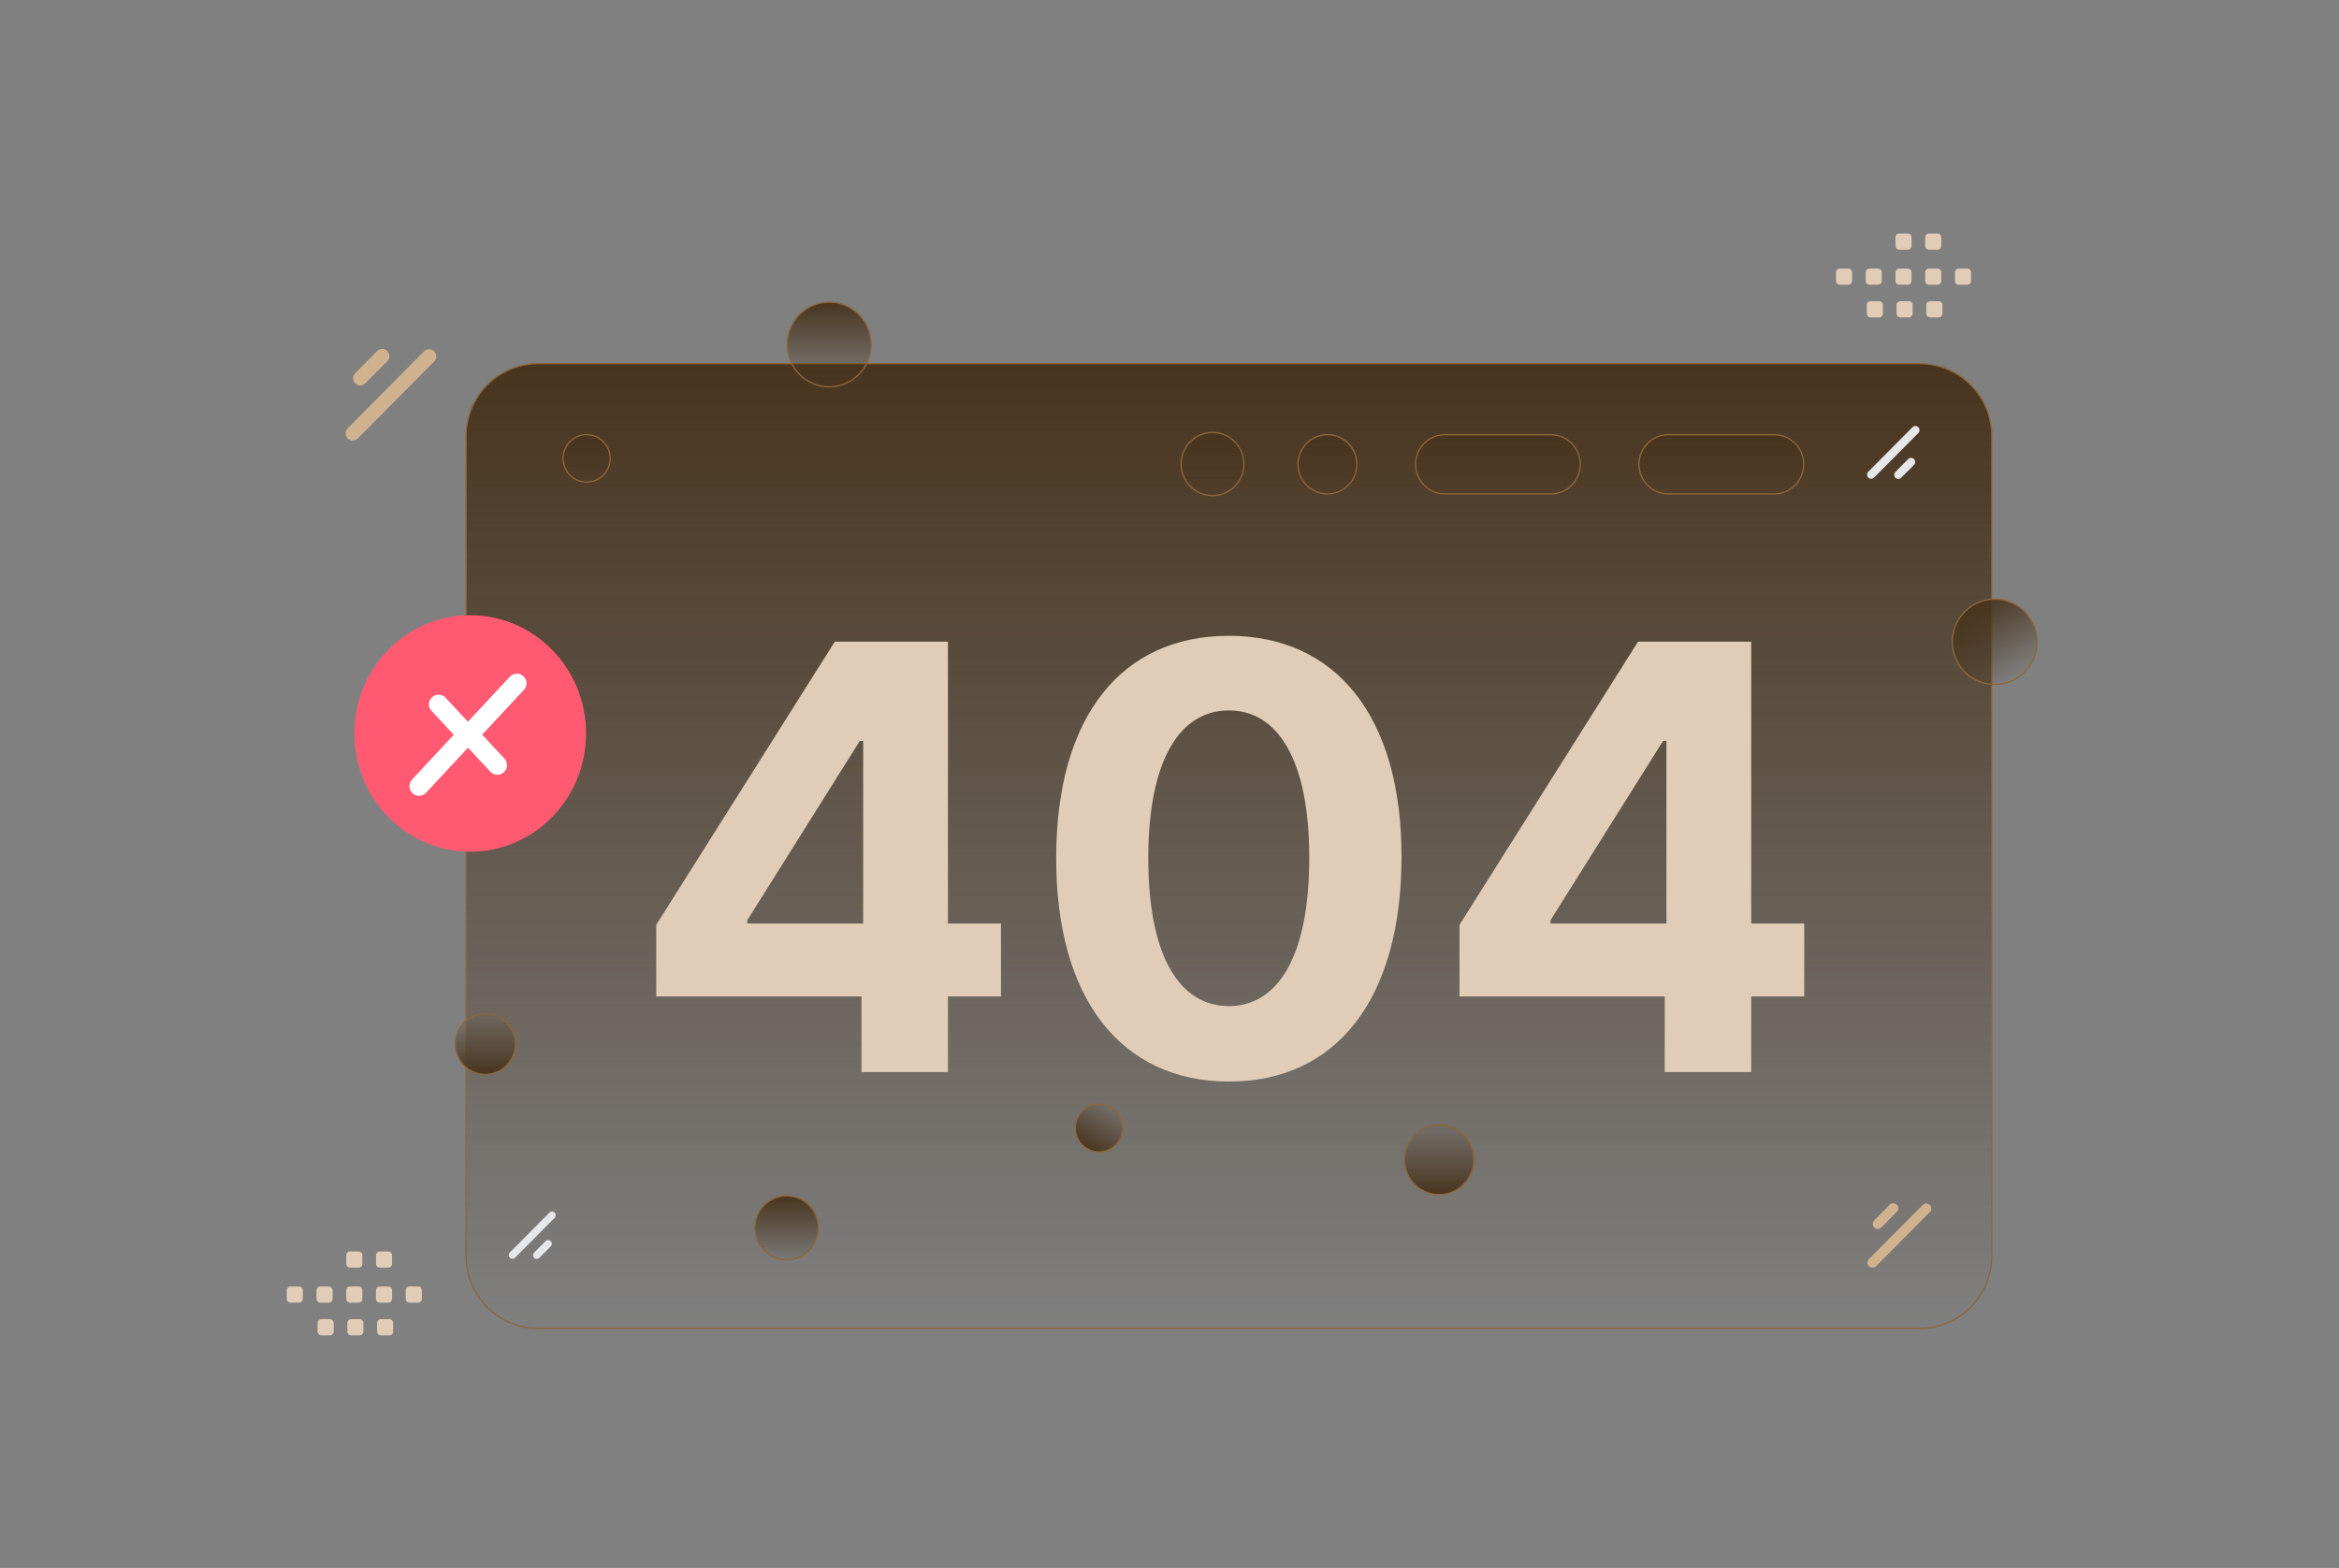 <svg width="901" height="604" viewBox="0 0 901 604" fill="none" xmlns="http://www.w3.org/2000/svg">
<rect x="0" y="0" width="901" height="604" fill="#808080" stroke="none"/>
<path d="M207.281 140.089H739.518C754.843 140.089 767.268 152.595 767.268 168.026V483.804C767.268 499.235 754.843 511.741 739.518 511.741H207.281C191.957 511.741 179.531 499.235 179.531 483.804V168.026C179.531 152.595 191.957 140.089 207.281 140.089Z" fill="url(#paint0_linear_555_15390)" stroke="#8D663A" stroke-width="0.5"/>
<path d="M642.69 167.448H683.455C689.715 167.448 694.794 172.558 694.794 178.864C694.794 185.17 689.715 190.28 683.455 190.28H642.69C636.429 190.28 631.351 185.17 631.351 178.864C631.351 172.558 636.429 167.448 642.69 167.448Z" fill="url(#paint1_linear_555_15390)" stroke="#8D663A" stroke-width="0.5"/>
<path d="M556.629 167.448H597.394C603.655 167.448 608.733 172.558 608.733 178.864C608.733 185.17 603.655 190.28 597.394 190.28H556.629C550.368 190.28 545.29 185.17 545.29 178.864C545.29 172.558 550.368 167.448 556.629 167.448Z" fill="url(#paint2_linear_555_15390)" stroke="#8D663A" stroke-width="0.5"/>
<path d="M511.334 167.448C517.594 167.448 522.672 172.558 522.672 178.864C522.672 185.17 517.594 190.28 511.334 190.28C505.073 190.28 499.995 185.17 499.995 178.864C499.995 172.558 505.073 167.448 511.334 167.448Z" fill="url(#paint3_linear_555_15390)" stroke="#8D663A" stroke-width="0.5"/>
<path d="M252.803 383.857H331.861V413.003H365.157V383.857H385.585V355.763H365.157V247.194H321.566L252.803 356.249V383.857ZM332.504 355.763H287.868V354.467L331.217 285.408H332.504V355.763ZM473.368 416.646C514.787 416.646 539.799 384.909 539.88 330.26C539.96 276.017 514.626 244.927 473.368 244.927C432.03 244.927 406.937 275.935 406.857 330.26C406.696 384.747 431.869 416.565 473.368 416.646ZM473.368 387.581C454.469 387.581 442.244 368.474 442.324 330.26C442.405 292.614 454.549 273.668 473.368 273.668C492.107 273.668 504.332 292.614 504.332 330.26C504.412 368.474 492.188 387.581 473.368 387.581ZM562.218 383.857H641.276V413.003H674.572V383.857H695V355.763H674.572V247.194H630.981L562.218 356.249V383.857ZM641.919 355.763H597.283V354.467L640.632 285.408H641.919V355.763Z" fill="#E1CDB7"/>
<path d="M225.973 167.448C230.983 167.448 235.047 171.537 235.047 176.584C235.047 181.632 230.983 185.721 225.973 185.721C220.964 185.721 216.899 181.632 216.899 176.584C216.899 171.537 220.964 167.448 225.973 167.448Z" fill="url(#paint4_linear_555_15390)" stroke="#8D663A" stroke-width="0.5"/>
<path d="M198.531 402.209C198.531 395.766 193.344 390.547 186.948 390.547C180.553 390.547 175.365 395.766 175.365 402.209C175.365 408.651 180.553 413.871 186.948 413.871C193.344 413.871 198.531 408.651 198.531 402.209Z" fill="url(#paint5_linear_555_15390)" stroke="#8D663A" stroke-width="0.5"/>
<path d="M754.237 255.459C758.744 263.318 768.725 266.009 776.53 261.473C784.335 256.937 787.01 246.889 782.503 239.031C777.996 231.172 768.015 228.481 760.21 233.017C752.405 237.553 749.73 247.601 754.237 255.459Z" fill="url(#paint6_linear_555_15390)" stroke="#8D663A" stroke-width="0.5"/>
<path d="M454.964 178.756C454.964 185.485 460.383 190.937 467.063 190.937C473.744 190.937 479.162 185.485 479.162 178.756C479.162 172.027 473.744 166.574 467.063 166.574C460.383 166.574 454.964 172.027 454.964 178.756Z" fill="url(#paint7_linear_555_15390)" stroke="#8D663A" stroke-width="0.5"/>
<path d="M335.595 132.712C335.595 141.713 328.347 149.006 319.41 149.006C310.472 149.006 303.225 141.713 303.225 132.712C303.225 123.711 310.472 116.417 319.41 116.417C328.347 116.417 335.595 123.711 335.595 132.712Z" fill="url(#paint8_linear_555_15390)" stroke="#8D663A" stroke-width="0.5"/>
<path d="M541.025 446.748C541.025 439.329 546.999 433.318 554.364 433.318C561.729 433.318 567.703 439.329 567.703 446.748C567.703 454.166 561.729 460.177 554.364 460.177C546.999 460.177 541.025 454.166 541.025 446.748Z" fill="url(#paint9_linear_555_15390)" stroke="#8D663A" stroke-width="0.5"/>
<path d="M290.77 473.001C290.77 479.808 296.252 485.324 303.01 485.324C309.768 485.324 315.25 479.808 315.25 473.001C315.25 466.193 309.768 460.677 303.01 460.677C296.252 460.677 290.77 466.193 290.77 473.001Z" fill="url(#paint10_linear_555_15390)" stroke="#8D663A" stroke-width="0.5"/>
<path d="M431.228 439.126C433.744 434.738 432.25 429.129 427.893 426.597C423.537 424.065 417.964 425.567 415.448 429.955C412.932 434.342 414.425 439.951 418.782 442.484C423.139 445.016 428.711 443.514 431.228 439.126Z" fill="url(#paint11_linear_555_15390)" stroke="#8D663A" stroke-width="0.5"/>
<path d="M736.707 164.568L719.682 181.705C719.062 182.33 719.062 183.342 719.682 183.966C720.302 184.59 721.307 184.59 721.928 183.965L738.952 166.828C739.572 166.203 739.572 165.191 738.952 164.567C738.332 163.943 737.327 163.943 736.707 164.568Z" fill="#E5E7EB"/>
<path d="M735.041 176.839L730.132 181.781C729.512 182.405 729.511 183.417 730.131 184.041C730.751 184.665 731.757 184.665 732.377 184.041L737.286 179.099C737.906 178.475 737.906 177.463 737.287 176.838C736.667 176.214 735.661 176.215 735.041 176.839Z" fill="#E5E7EB"/>
<path d="M211.636 467.138L196.403 482.473C195.848 483.031 195.848 483.936 196.403 484.495L196.403 484.495C196.958 485.054 197.857 485.054 198.411 484.495L213.645 469.16C214.2 468.602 214.2 467.697 213.645 467.138L213.645 467.138C213.09 466.579 212.191 466.579 211.636 467.138Z" fill="#E5E7EB"/>
<path d="M210.145 478.116L205.751 482.539C205.197 483.098 205.197 484.003 205.751 484.561L205.752 484.562C206.306 485.12 207.206 485.12 207.76 484.562L212.154 480.139C212.709 479.58 212.709 478.675 212.154 478.117L212.153 478.116C211.599 477.558 210.7 477.558 210.145 478.116Z" fill="#E5E7EB"/>
<path d="M137.81 168.905L167.258 139.26C168.331 138.18 168.331 136.43 167.258 135.351C166.186 134.271 164.447 134.271 163.375 135.351L133.926 164.996C132.854 166.075 132.854 167.826 133.926 168.905C134.999 169.985 136.737 169.985 137.81 168.905Z" fill="#D1B28F"/>
<path d="M140.693 147.68L149.186 139.13C150.259 138.051 150.259 136.3 149.186 135.221C148.114 134.141 146.375 134.141 145.303 135.221L136.81 143.77C135.737 144.85 135.737 146.6 136.81 147.68C137.882 148.759 139.621 148.759 140.693 147.68Z" fill="#D1B28F"/>
<path d="M722.66 487.796L743.392 466.926C744.147 466.166 744.147 464.934 743.392 464.174C742.637 463.414 741.413 463.414 740.658 464.174L719.927 485.044C719.172 485.804 719.172 487.036 719.927 487.796C720.681 488.556 721.905 488.556 722.66 487.796Z" fill="#D1B28F"/>
<path d="M724.69 472.855L730.669 466.835C731.424 466.075 731.424 464.843 730.669 464.084C729.914 463.324 728.691 463.324 727.936 464.084L721.956 470.103C721.201 470.863 721.202 472.095 721.956 472.855C722.711 473.614 723.935 473.614 724.69 472.855Z" fill="#D1B28F"/>
<path fill-rule="evenodd" clip-rule="evenodd" d="M708.679 103.458H711.983C712.782 103.458 713.425 104.113 713.425 104.91V108.236C713.425 109.04 712.775 109.687 711.983 109.687H708.679C707.887 109.687 707.237 109.033 707.237 108.236V104.91C707.236 104.719 707.273 104.53 707.346 104.354C707.418 104.178 707.524 104.017 707.658 103.882C707.792 103.748 707.951 103.641 708.126 103.568C708.302 103.495 708.489 103.458 708.679 103.458ZM720.134 103.458H723.438C724.23 103.458 724.88 104.113 724.88 104.91V108.236C724.88 109.04 724.23 109.687 723.438 109.687H720.134C719.342 109.687 718.692 109.033 718.692 108.236V104.91C718.692 104.113 719.342 103.458 720.134 103.458ZM731.597 103.458H734.901C735.694 103.458 736.344 104.113 736.344 104.91V108.236C736.344 109.04 735.694 109.687 734.901 109.687H731.597C730.805 109.687 730.155 109.033 730.155 108.236V104.91C730.154 104.719 730.191 104.53 730.264 104.354C730.336 104.178 730.442 104.017 730.576 103.882C730.71 103.748 730.869 103.641 731.044 103.568C731.219 103.495 731.407 103.458 731.597 103.458ZM743.053 103.458H746.357C747.149 103.458 747.799 104.113 747.799 104.91V108.236C747.799 109.04 747.149 109.687 746.357 109.687H743.053C742.67 109.687 742.302 109.534 742.031 109.262C741.759 108.99 741.606 108.621 741.604 108.236V104.91C741.608 104.525 741.762 104.157 742.033 103.886C742.304 103.614 742.67 103.461 743.053 103.458ZM754.509 103.458H757.813C758.612 103.458 759.262 104.113 759.262 104.91V108.236C759.262 109.04 758.612 109.687 757.813 109.687H754.509C753.717 109.687 753.067 109.033 753.067 108.236V104.91C753.067 104.113 753.717 103.458 754.509 103.458ZM720.554 116.033H723.858C724.651 116.033 725.301 116.688 725.301 117.485V120.818C725.301 121.615 724.651 122.27 723.858 122.27H720.554C719.755 122.27 719.112 121.615 719.112 120.818V117.492C719.111 117.301 719.147 117.111 719.219 116.934C719.291 116.757 719.397 116.596 719.531 116.461C719.665 116.325 719.824 116.217 720 116.144C720.175 116.071 720.364 116.033 720.554 116.033ZM732.01 116.033H735.314C736.106 116.033 736.756 116.688 736.756 117.485V120.818C736.756 121.615 736.106 122.27 735.314 122.27H732.01C731.218 122.27 730.568 121.615 730.568 120.818V117.492C730.567 117.301 730.603 117.111 730.675 116.934C730.747 116.757 730.853 116.596 730.987 116.461C731.121 116.325 731.28 116.217 731.456 116.144C731.631 116.071 731.82 116.033 732.01 116.033ZM743.466 116.033H746.77C747.569 116.033 748.219 116.688 748.219 117.485V120.818C748.217 121.204 748.063 121.573 747.792 121.845C747.52 122.117 747.153 122.27 746.77 122.27H743.466C742.674 122.27 742.024 121.615 742.024 120.818V117.492C742.024 116.688 742.674 116.033 743.466 116.033ZM731.597 89.949H734.901C735.694 89.949 736.344 90.603 736.344 91.4V94.727C736.344 95.531 735.694 96.179 734.901 96.179H731.597C730.805 96.179 730.155 95.525 730.155 94.727V91.4C730.154 91.21 730.191 91.021 730.264 90.844C730.336 90.668 730.442 90.508 730.576 90.373C730.71 90.238 730.869 90.131 731.044 90.058C731.219 89.986 731.407 89.948 731.597 89.949ZM743.053 89.949H746.357C747.149 89.949 747.799 90.603 747.799 91.4V94.727C747.799 95.531 747.149 96.179 746.357 96.179H743.053C742.67 96.179 742.302 96.026 742.031 95.754C741.759 95.482 741.606 95.113 741.604 94.727V91.4C741.608 91.015 741.762 90.648 742.033 90.376C742.304 90.105 742.67 89.951 743.053 89.949ZM111.913 495.595H115.217C116.016 495.595 116.659 496.25 116.659 497.047V500.373C116.659 501.177 116.009 501.824 115.217 501.824H111.913C111.121 501.824 110.471 501.17 110.471 500.373V497.047C110.47 496.856 110.507 496.667 110.58 496.491C110.652 496.315 110.758 496.154 110.892 496.019C111.026 495.885 111.185 495.778 111.36 495.705C111.536 495.632 111.723 495.595 111.913 495.595ZM123.368 495.595H126.672C127.465 495.595 128.115 496.25 128.115 497.047V500.373C128.115 501.177 127.465 501.824 126.672 501.824H123.368C122.576 501.824 121.926 501.17 121.926 500.373V497.047C121.926 496.25 122.576 495.595 123.368 495.595ZM134.831 495.595H138.136C138.928 495.595 139.578 496.25 139.578 497.047V500.373C139.578 501.177 138.928 501.824 138.136 501.824H134.831C134.039 501.824 133.389 501.17 133.389 500.373V497.047C133.388 496.856 133.426 496.667 133.498 496.491C133.57 496.315 133.677 496.155 133.81 496.02C133.944 495.885 134.103 495.778 134.279 495.705C134.454 495.632 134.641 495.595 134.831 495.595ZM146.287 495.595H149.591C150.383 495.595 151.033 496.25 151.033 497.047V500.373C151.033 501.177 150.383 501.824 149.591 501.824H146.287C145.904 501.824 145.536 501.671 145.265 501.399C144.993 501.127 144.84 500.758 144.838 500.373V497.047C144.842 496.662 144.996 496.294 145.267 496.023C145.538 495.751 145.904 495.598 146.287 495.595ZM157.743 495.595H161.047C161.846 495.595 162.496 496.25 162.496 497.047V500.373C162.496 501.177 161.846 501.824 161.047 501.824H157.743C156.951 501.824 156.301 501.17 156.301 500.373V497.047C156.301 496.25 156.951 495.595 157.743 495.595ZM123.789 508.17H127.093C127.885 508.17 128.535 508.825 128.535 509.622V512.955C128.535 513.752 127.885 514.407 127.093 514.407H123.789C122.99 514.407 122.346 513.752 122.346 512.955V509.629C122.345 509.438 122.381 509.248 122.454 509.071C122.526 508.894 122.632 508.733 122.766 508.598C122.9 508.462 123.059 508.355 123.235 508.281C123.41 508.208 123.599 508.17 123.789 508.17ZM135.244 508.17H138.548C139.34 508.17 139.99 508.825 139.99 509.622V512.955C139.99 513.752 139.34 514.407 138.548 514.407H135.244C134.452 514.407 133.802 513.752 133.802 512.955V509.629C133.801 509.438 133.837 509.248 133.909 509.071C133.981 508.894 134.087 508.733 134.221 508.598C134.355 508.462 134.514 508.354 134.69 508.281C134.865 508.208 135.054 508.17 135.244 508.17ZM146.7 508.17H150.004C150.803 508.17 151.453 508.825 151.453 509.622V512.955C151.451 513.341 151.297 513.71 151.026 513.982C150.754 514.254 150.387 514.406 150.004 514.407H146.7C145.908 514.407 145.258 513.752 145.258 512.955V509.629C145.258 508.825 145.908 508.17 146.7 508.17ZM134.832 482.086H138.136C138.928 482.086 139.578 482.74 139.578 483.538V486.864C139.578 487.669 138.928 488.316 138.136 488.316H134.832C134.039 488.316 133.389 487.662 133.389 486.864V483.538C133.388 483.347 133.425 483.158 133.498 482.982C133.57 482.806 133.676 482.645 133.81 482.51C133.945 482.375 134.104 482.268 134.279 482.195C134.454 482.123 134.642 482.085 134.832 482.086ZM146.287 482.086H149.591C150.383 482.086 151.033 482.74 151.033 483.538V486.864C151.033 487.669 150.383 488.316 149.591 488.316H146.287C145.904 488.316 145.536 488.163 145.265 487.891C144.993 487.619 144.84 487.25 144.838 486.864V483.538C144.842 483.153 144.996 482.785 145.267 482.513C145.538 482.242 145.904 482.088 146.287 482.086Z" fill="#E1CDB7"/>
<path fill-rule="evenodd" clip-rule="evenodd" d="M181.132 328.095C156.492 328.095 136.515 307.701 136.515 282.547C136.515 257.394 156.492 237 181.132 237C205.772 237 225.749 257.394 225.749 282.547C225.749 307.701 205.772 328.095 181.132 328.095Z" fill="#FF5A72"/>
<path d="M199.107 263.219L180.259 283.462L168.943 271.318" stroke="white" stroke-width="7.405" stroke-linecap="round" stroke-linejoin="round"/>
<path d="M161.428 302.841L180.276 282.598L191.592 294.742" stroke="white" stroke-width="7.405" stroke-linecap="round" stroke-linejoin="round"/>
<defs>
<linearGradient id="paint0_linear_555_15390" x1="473.4" y1="139.839" x2="473.4" y2="511.991" gradientUnits="userSpaceOnUse">
<stop stop-color="#48341E"/>
<stop offset="1" stop-color="#48341E" stop-opacity="0"/>
</linearGradient>
<linearGradient id="paint1_linear_555_15390" x1="663.072" y1="167.198" x2="663.072" y2="190.53" gradientUnits="userSpaceOnUse">
<stop stop-color="#48341E"/>
<stop offset="1" stop-color="#48341E" stop-opacity="0"/>
</linearGradient>
<linearGradient id="paint2_linear_555_15390" x1="577.012" y1="167.198" x2="577.012" y2="190.53" gradientUnits="userSpaceOnUse">
<stop stop-color="#48341E"/>
<stop offset="1" stop-color="#48341E" stop-opacity="0"/>
</linearGradient>
<linearGradient id="paint3_linear_555_15390" x1="511.334" y1="167.198" x2="511.334" y2="190.53" gradientUnits="userSpaceOnUse">
<stop stop-color="#48341E"/>
<stop offset="1" stop-color="#48341E" stop-opacity="0"/>
</linearGradient>
<linearGradient id="paint4_linear_555_15390" x1="225.973" y1="167.198" x2="225.973" y2="185.971" gradientUnits="userSpaceOnUse">
<stop stop-color="#48341E"/>
<stop offset="1" stop-color="#48341E" stop-opacity="0"/>
</linearGradient>
<linearGradient id="paint5_linear_555_15390" x1="186.948" y1="414.121" x2="186.948" y2="390.297" gradientUnits="userSpaceOnUse">
<stop stop-color="#48341E"/>
<stop offset="1" stop-color="#48341E" stop-opacity="0"/>
</linearGradient>
<linearGradient id="paint6_linear_555_15390" x1="760.085" y1="232.8" x2="776.82" y2="261.594" gradientUnits="userSpaceOnUse">
<stop stop-color="#48341E"/>
<stop offset="1" stop-color="#48341E" stop-opacity="0"/>
</linearGradient>
<linearGradient id="paint7_linear_555_15390" x1="467.063" y1="166.324" x2="467.063" y2="191.187" gradientUnits="userSpaceOnUse">
<stop stop-color="#48341E"/>
<stop offset="1" stop-color="#48341E" stop-opacity="0"/>
</linearGradient>
<linearGradient id="paint8_linear_555_15390" x1="319.41" y1="116.167" x2="319.41" y2="149.256" gradientUnits="userSpaceOnUse">
<stop stop-color="#48341E"/>
<stop offset="1" stop-color="#48341E" stop-opacity="0"/>
</linearGradient>
<linearGradient id="paint9_linear_555_15390" x1="554.364" y1="460.427" x2="554.364" y2="433.068" gradientUnits="userSpaceOnUse">
<stop stop-color="#48341E"/>
<stop offset="1" stop-color="#48341E" stop-opacity="0"/>
</linearGradient>
<linearGradient id="paint10_linear_555_15390" x1="303.01" y1="460.427" x2="303.01" y2="485.574" gradientUnits="userSpaceOnUse">
<stop stop-color="#48341E"/>
<stop offset="1" stop-color="#48341E" stop-opacity="0"/>
</linearGradient>
<linearGradient id="paint11_linear_555_15390" x1="418.658" y1="442.7" x2="428.111" y2="426.435" gradientUnits="userSpaceOnUse">
<stop stop-color="#48341E"/>
<stop offset="1" stop-color="#48341E" stop-opacity="0"/>
</linearGradient>
</defs>
</svg>
